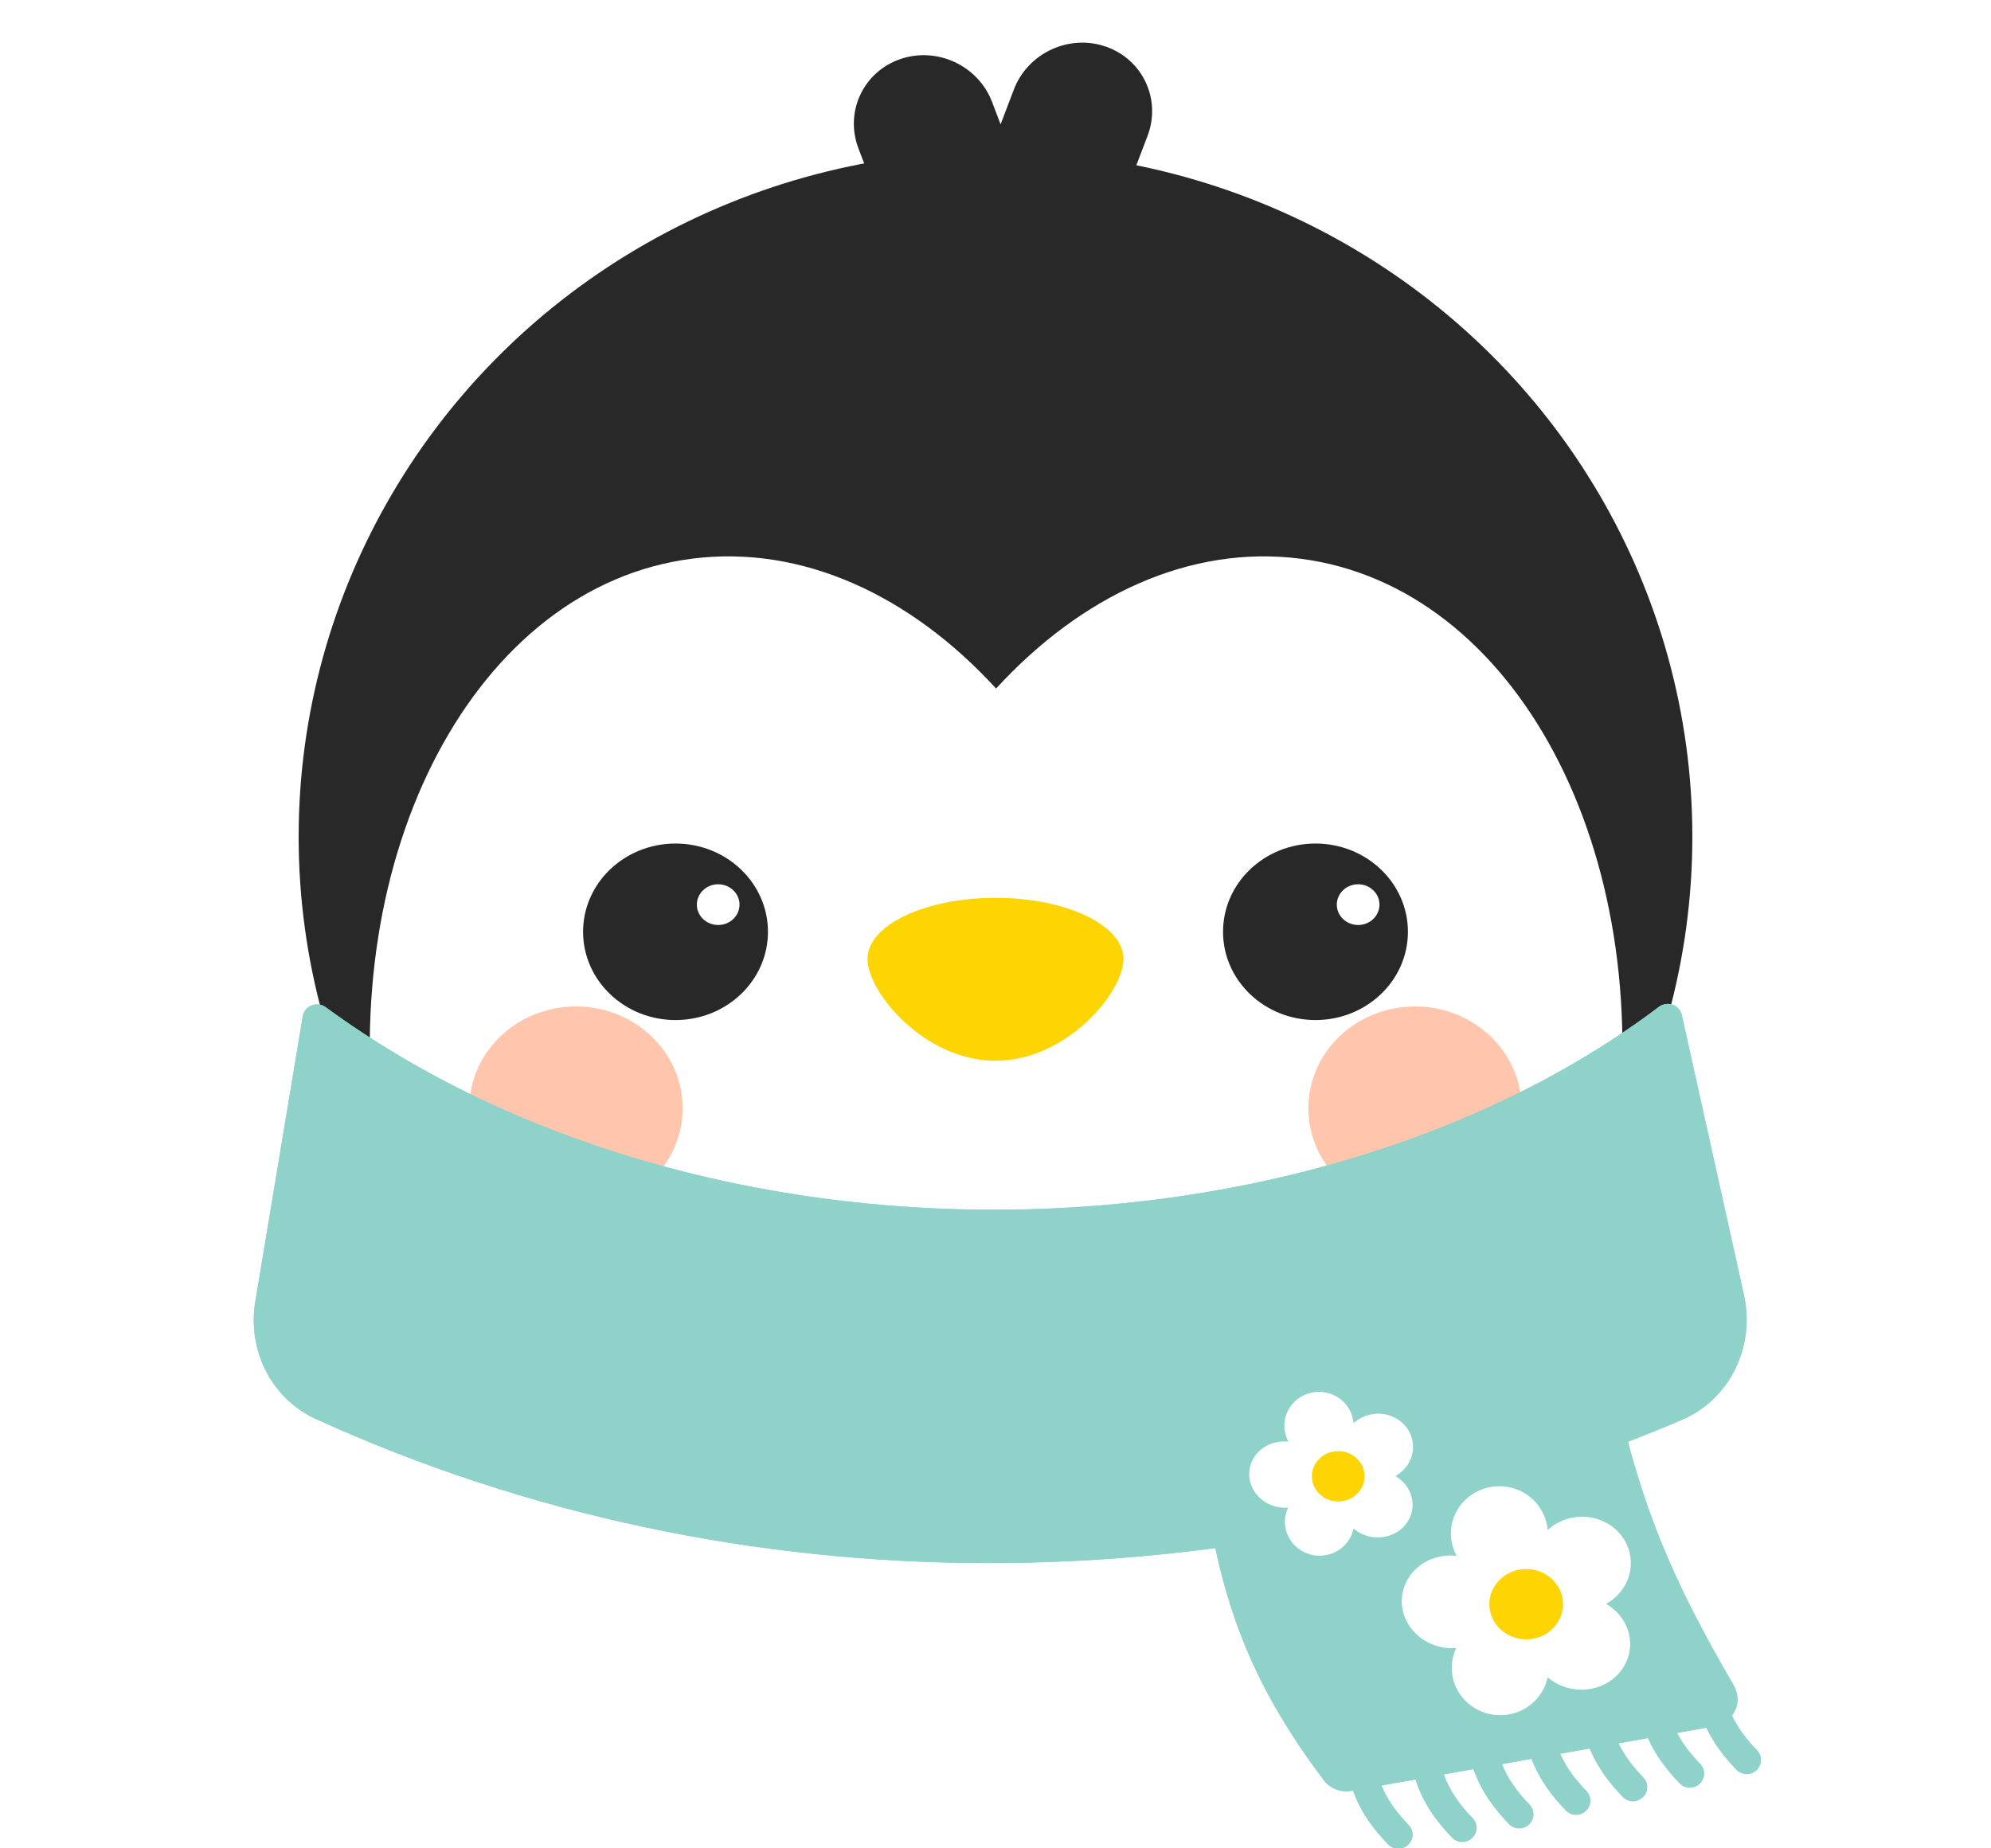 <svg width="140" height="130" viewBox="0 0 140 130" fill="none" xmlns="http://www.w3.org/2000/svg">
<g clip-path="url(#clip0_205_10)">
<path fill-rule="evenodd" clip-rule="evenodd" d="M77.763 3.28C80.358 4.182 81.669 6.994 80.69 9.561L77.051 19.108C76.212 21.309 73.963 22.616 71.702 22.375C71.335 22.634 70.924 22.848 70.474 23.005C67.879 23.907 64.982 22.557 64.004 19.99L60.364 10.442C59.386 7.875 60.696 5.063 63.291 4.161C65.886 3.259 68.783 4.609 69.761 7.176L70.359 8.745L71.293 6.295C72.272 3.728 75.168 2.378 77.763 3.28Z" fill="#282828"/>
<ellipse cx="70" cy="58.852" rx="49" ry="48.222" fill="#282828"/>
<path fill-rule="evenodd" clip-rule="evenodd" d="M26.531 81.129C26.528 81.107 26.525 81.086 26.522 81.064C23.564 59.933 33.475 41.231 48.657 39.294C56.41 38.304 64.039 41.878 70.042 48.426C76.045 41.878 83.674 38.304 91.427 39.294C106.573 41.227 116.472 59.843 113.583 80.912C105.447 96.449 88.984 107.073 70 107.073C51.104 107.073 34.707 96.548 26.531 81.129Z" fill="white"/>
<ellipse cx="40.5" cy="77.949" rx="7.5" ry="7.162" fill="#FFC6AD"/>
<ellipse cx="99.5" cy="77.949" rx="7.5" ry="7.162" fill="#FFC6AD"/>
<g filter="url(#filter0_f_205_10)">
<path d="M21.289 71.484C21.413 70.738 22.291 70.392 22.901 70.839C49.44 90.268 91.995 89.405 116.65 70.815C117.24 70.369 118.102 70.676 118.262 71.399L122.628 91.079C123.432 94.702 121.647 98.427 118.232 99.878C86.592 113.315 51.824 113.291 22.218 99.806C19.067 98.371 17.385 94.95 17.953 91.535L21.289 71.484Z" fill="#8ED2C9"/>
</g>
<path d="M21.289 71.484C21.413 70.738 22.291 70.392 22.901 70.839C49.44 90.268 91.995 89.405 116.65 70.815C117.24 70.369 118.102 70.676 118.262 71.399L122.628 91.079C123.432 94.702 121.647 98.427 118.232 99.878C86.592 113.315 51.824 113.291 22.218 99.806C19.067 98.371 17.385 94.95 17.953 91.535L21.289 71.484Z" fill="#8ED2C9"/>
<g filter="url(#filter1_f_205_10)">
<path d="M85.993 96.57C84.824 96.57 83.903 97.526 84.008 98.637C85.097 110.206 86.759 116.808 93.087 125.211C93.531 125.802 94.298 126.087 95.047 125.953L95.14 125.937C95.676 127.423 96.557 128.614 97.588 129.683C97.962 130.071 98.595 130.095 99.001 129.738C99.407 129.381 99.433 128.777 99.059 128.389C98.225 127.524 97.562 126.633 97.134 125.582L99.537 125.154C100.058 126.785 100.987 128.064 102.088 129.205C102.462 129.593 103.095 129.618 103.501 129.261C103.907 128.903 103.933 128.299 103.559 127.911C102.646 126.965 101.938 125.986 101.518 124.801L103.613 124.428C104.146 125.95 105.039 127.163 106.088 128.25C106.462 128.638 107.095 128.663 107.501 128.306C107.907 127.948 107.933 127.344 107.559 126.956C106.705 126.071 106.031 125.158 105.604 124.074L107.697 123.701C108.236 125.118 109.092 126.263 110.088 127.296C110.462 127.683 111.095 127.708 111.501 127.351C111.907 126.993 111.933 126.389 111.559 126.002C110.765 125.178 110.126 124.331 109.697 123.345L111.787 122.973C112.329 124.286 113.146 125.364 114.088 126.341C114.462 126.728 115.095 126.753 115.501 126.396C115.907 126.039 115.933 125.435 115.559 125.047C114.826 124.287 114.225 123.506 113.8 122.615L115.884 122.244C116.424 123.455 117.2 124.466 118.088 125.386C118.462 125.774 119.095 125.798 119.501 125.441C119.907 125.084 119.933 124.48 119.559 124.092C118.887 123.396 118.327 122.683 117.911 121.883L119.987 121.513C120.521 122.626 121.256 123.568 122.088 124.431C122.462 124.819 123.095 124.843 123.501 124.486C123.907 124.129 123.933 123.525 123.559 123.137C122.818 122.369 122.212 121.58 121.786 120.676C122.239 120.094 122.341 119.277 121.93 118.573C117.581 111.121 115.458 106.073 113.658 98.102C113.457 97.213 112.639 96.57 111.687 96.57H85.993Z" fill="#8ED2C9"/>
</g>
<path fill-rule="evenodd" clip-rule="evenodd" d="M86.001 96.57C84.829 96.57 83.907 97.575 84.018 98.741C85.107 110.247 86.779 116.836 93.09 125.216C93.535 125.807 94.279 126.09 95.008 125.96L95.135 125.938C95.674 127.449 96.566 128.654 97.604 129.73C97.987 130.128 98.62 130.139 99.018 129.755C99.415 129.372 99.427 128.739 99.043 128.341C98.217 127.486 97.565 126.608 97.14 125.581L99.532 125.155C100.057 126.811 100.997 128.105 102.104 129.253C102.487 129.65 103.12 129.661 103.518 129.278C103.915 128.895 103.926 128.261 103.543 127.864C102.637 126.925 101.94 125.961 101.523 124.8L103.608 124.429C104.145 125.977 105.048 127.204 106.104 128.298C106.487 128.695 107.12 128.707 107.518 128.323C107.915 127.94 107.926 127.307 107.543 126.909C106.697 126.032 106.033 125.133 105.61 124.073L107.691 123.702C108.235 125.143 109.101 126.303 110.104 127.343C110.487 127.74 111.12 127.752 111.518 127.368C111.915 126.985 111.926 126.352 111.543 125.954C110.758 125.14 110.129 124.307 109.704 123.344L111.78 122.974C112.327 124.311 113.154 125.403 114.104 126.388C114.487 126.785 115.12 126.797 115.518 126.413C115.915 126.03 115.926 125.397 115.543 124.999C114.82 124.249 114.229 123.483 113.808 122.613L115.876 122.245C116.421 123.48 117.208 124.504 118.104 125.433C118.487 125.831 119.12 125.842 119.518 125.458C119.915 125.075 119.926 124.442 119.543 124.044C118.882 123.359 118.332 122.66 117.921 121.881L119.979 121.515C120.518 122.65 121.263 123.606 122.104 124.478C122.487 124.876 123.12 124.887 123.518 124.504C123.915 124.12 123.926 123.487 123.543 123.09C122.79 122.309 122.18 121.51 121.757 120.595C122.18 119.979 122.259 119.137 121.839 118.417C117.561 111.067 115.455 106.041 113.67 98.155C113.461 97.234 112.647 96.57 111.702 96.57H86.001Z" fill="#8ED2C9"/>
<path d="M98.114 103.816C98.182 103.778 98.248 103.738 98.314 103.694C99.428 102.94 99.697 101.472 98.913 100.415C98.13 99.358 96.591 99.111 95.476 99.865C95.368 99.938 95.267 100.018 95.175 100.103C95.107 99.192 94.502 98.362 93.566 98.033C92.299 97.589 90.905 98.233 90.452 99.471C90.21 100.131 90.285 100.826 90.599 101.399C90.499 101.388 90.396 101.381 90.293 101.381C88.919 101.377 87.82 102.419 87.837 103.707C87.855 104.995 88.982 106.043 90.355 106.046C90.429 106.047 90.502 106.044 90.575 106.038C90.545 106.101 90.518 106.166 90.493 106.233C90.04 107.471 90.7 108.835 91.966 109.279C93.233 109.723 94.627 109.079 95.08 107.841C95.121 107.731 95.152 107.62 95.175 107.509C95.624 107.896 96.221 108.133 96.873 108.134C98.246 108.138 99.345 107.097 99.328 105.808C99.317 104.967 98.832 104.228 98.114 103.816Z" fill="white"/>
<g style="mix-blend-mode:multiply">
<ellipse cx="1.803" cy="1.821" rx="1.803" ry="1.821" transform="matrix(0.19 0.965 -1 0.179 95.576 101.767)" fill="#FED402"/>
</g>
<path d="M112.93 112.806C113.025 112.754 113.118 112.697 113.21 112.635C114.768 111.582 115.143 109.531 114.048 108.053C112.952 106.575 110.801 106.231 109.243 107.284C109.092 107.386 108.952 107.498 108.823 107.617C108.727 106.344 107.882 105.183 106.574 104.724C104.804 104.104 102.855 105.003 102.222 106.733C101.884 107.656 101.989 108.628 102.428 109.429C102.287 109.412 102.144 109.404 101.999 109.403C100.08 109.398 98.544 110.853 98.568 112.654C98.592 114.455 100.167 115.918 102.087 115.923C102.19 115.924 102.293 115.92 102.394 115.912C102.352 116 102.314 116.091 102.28 116.184C101.647 117.915 102.569 119.82 104.339 120.441C106.109 121.061 108.058 120.162 108.691 118.432C108.747 118.278 108.791 118.123 108.823 117.968C109.45 118.508 110.284 118.839 111.196 118.842C113.115 118.847 114.651 117.391 114.627 115.591C114.612 114.414 113.934 113.382 112.93 112.806Z" fill="white"/>
<g style="mix-blend-mode:multiply">
<ellipse cx="2.519" cy="2.545" rx="2.519" ry="2.545" transform="matrix(0.19 0.965 -1 0.179 109.384 109.942)" fill="#FED402"/>
</g>
<ellipse cx="6.5" cy="6.207" rx="6.5" ry="6.207" transform="matrix(-1 0 0 1 54 59.329)" fill="#282828"/>
<ellipse cx="1.5" cy="1.432" rx="1.5" ry="1.432" transform="matrix(-1 0 0 1 52 62.194)" fill="white"/>
<ellipse cx="6.5" cy="6.207" rx="6.5" ry="6.207" transform="matrix(-1 0 0 1 99 59.329)" fill="#282828"/>
<ellipse cx="1.5" cy="1.432" rx="1.5" ry="1.432" transform="matrix(-1 0 0 1 97 62.194)" fill="white"/>
<path d="M79 67.445C79 65.072 74.971 63.148 70 63.148C65.029 63.148 61 65.072 61 67.445C61 69.819 65.029 74.607 70 74.607C74.971 74.607 79 69.819 79 67.445Z" fill="#FED402"/>
</g>
<defs>
<filter id="filter0_f_205_10" x="16.844" y="69.607" width="106.976" height="41.331" filterUnits="userSpaceOnUse" color-interpolation-filters="sRGB">
<feFlood flood-opacity="0" result="BackgroundImageFix"/>
<feBlend mode="normal" in="SourceGraphic" in2="BackgroundImageFix" result="shape"/>
<feGaussianBlur stdDeviation="0.5" result="effect1_foregroundBlur_205_10"/>
</filter>
<filter id="filter1_f_205_10" x="83" y="95.57" width="41.823" height="35.421" filterUnits="userSpaceOnUse" color-interpolation-filters="sRGB">
<feFlood flood-opacity="0" result="BackgroundImageFix"/>
<feBlend mode="normal" in="SourceGraphic" in2="BackgroundImageFix" result="shape"/>
<feGaussianBlur stdDeviation="0.5" result="effect1_foregroundBlur_205_10"/>
</filter>
<clipPath id="clip0_205_10">
<rect width="140" height="130" fill="white"/>
</clipPath>
</defs>
</svg>
